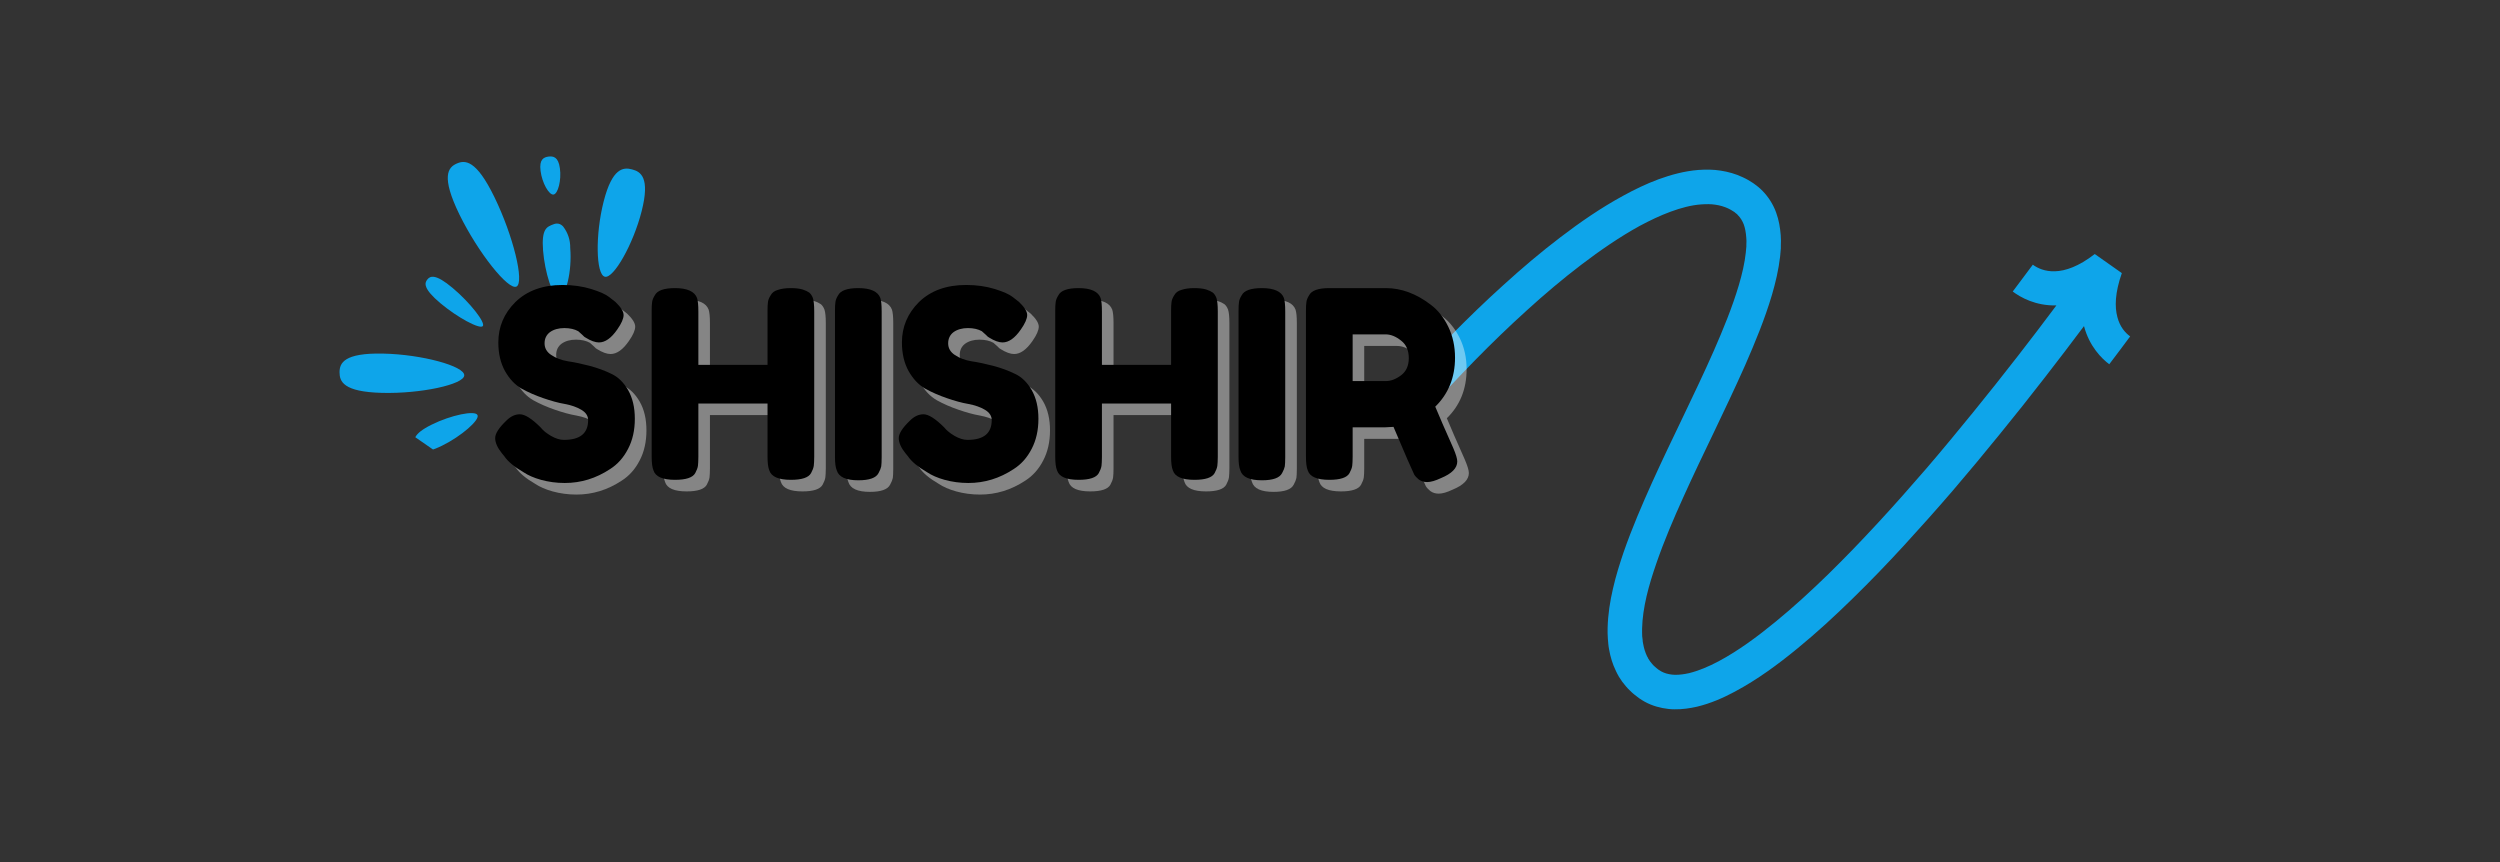 <svg xmlns="http://www.w3.org/2000/svg" xmlns:xlink="http://www.w3.org/1999/xlink" width="116" zoomAndPan="magnify" viewBox="0 0 87 30" height="40" preserveAspectRatio="xMidYMid meet" version="1.0"><rect x="0" y="0" width="87" height="30" fill="#333333" stroke="none"/><defs><g/><clipPath id="1ac30cdb85"><path d="M 48 5 L 75 5 L 75 25 L 48 25 Z M 48 5 " clip-rule="nonzero"/></clipPath><clipPath id="99b2297475"><path d="M 47.52 8.645 L 72.383 2.617 L 76.688 20.379 L 51.824 26.406 Z M 47.52 8.645 " clip-rule="nonzero"/></clipPath><clipPath id="40b19f823d"><path d="M 47.52 8.645 L 72.383 2.617 L 76.688 20.379 L 51.824 26.406 Z M 47.52 8.645 " clip-rule="nonzero"/></clipPath><clipPath id="ec66986fb5"><path d="M 20 5 L 23 5 L 23 10 L 20 10 Z M 20 5 " clip-rule="nonzero"/></clipPath><clipPath id="ad67858fc9"><path d="M 17.738 2.668 L 23.746 6.832 L 16.809 16.848 L 10.797 12.684 Z M 17.738 2.668 " clip-rule="nonzero"/></clipPath><clipPath id="bf73cb6ada"><path d="M 17.738 2.668 L 23.746 6.832 L 16.809 16.848 L 10.797 12.684 Z M 17.738 2.668 " clip-rule="nonzero"/></clipPath><clipPath id="fe49957e54"><path d="M 18 7 L 20 7 L 20 11 L 18 11 Z M 18 7 " clip-rule="nonzero"/></clipPath><clipPath id="f4da6599fa"><path d="M 17.738 2.668 L 23.746 6.832 L 16.809 16.848 L 10.797 12.684 Z M 17.738 2.668 " clip-rule="nonzero"/></clipPath><clipPath id="715f176363"><path d="M 17.738 2.668 L 23.746 6.832 L 16.809 16.848 L 10.797 12.684 Z M 17.738 2.668 " clip-rule="nonzero"/></clipPath><clipPath id="ae74690e95"><path d="M 18 5 L 20 5 L 20 7 L 18 7 Z M 18 5 " clip-rule="nonzero"/></clipPath><clipPath id="f12d355663"><path d="M 17.738 2.668 L 23.746 6.832 L 16.809 16.848 L 10.797 12.684 Z M 17.738 2.668 " clip-rule="nonzero"/></clipPath><clipPath id="3951db834c"><path d="M 17.738 2.668 L 23.746 6.832 L 16.809 16.848 L 10.797 12.684 Z M 17.738 2.668 " clip-rule="nonzero"/></clipPath><clipPath id="c0390f9e93"><path d="M 15 5 L 19 5 L 19 10 L 15 10 Z M 15 5 " clip-rule="nonzero"/></clipPath><clipPath id="b7c31d111b"><path d="M 17.738 2.668 L 23.746 6.832 L 16.809 16.848 L 10.797 12.684 Z M 17.738 2.668 " clip-rule="nonzero"/></clipPath><clipPath id="3be60a36b8"><path d="M 17.738 2.668 L 23.746 6.832 L 16.809 16.848 L 10.797 12.684 Z M 17.738 2.668 " clip-rule="nonzero"/></clipPath><clipPath id="4ff632cb0f"><path d="M 14 9 L 17 9 L 17 12 L 14 12 Z M 14 9 " clip-rule="nonzero"/></clipPath><clipPath id="4ede49d5b0"><path d="M 17.738 2.668 L 23.746 6.832 L 16.809 16.848 L 10.797 12.684 Z M 17.738 2.668 " clip-rule="nonzero"/></clipPath><clipPath id="d9070936bf"><path d="M 17.738 2.668 L 23.746 6.832 L 16.809 16.848 L 10.797 12.684 Z M 17.738 2.668 " clip-rule="nonzero"/></clipPath><clipPath id="587d77de63"><path d="M 11 12 L 17 12 L 17 14 L 11 14 Z M 11 12 " clip-rule="nonzero"/></clipPath><clipPath id="f8be9210a3"><path d="M 17.738 2.668 L 23.746 6.832 L 16.809 16.848 L 10.797 12.684 Z M 17.738 2.668 " clip-rule="nonzero"/></clipPath><clipPath id="c162d77e65"><path d="M 17.738 2.668 L 23.746 6.832 L 16.809 16.848 L 10.797 12.684 Z M 17.738 2.668 " clip-rule="nonzero"/></clipPath><clipPath id="9da696d9e7"><path d="M 14 14 L 17 14 L 17 16 L 14 16 Z M 14 14 " clip-rule="nonzero"/></clipPath><clipPath id="98c8913e49"><path d="M 17.738 2.668 L 23.746 6.832 L 16.809 16.848 L 10.797 12.684 Z M 17.738 2.668 " clip-rule="nonzero"/></clipPath><clipPath id="463c9d5e4a"><path d="M 17.738 2.668 L 23.746 6.832 L 16.809 16.848 L 10.797 12.684 Z M 17.738 2.668 " clip-rule="nonzero"/></clipPath></defs><g clip-path="url(#1ac30cdb85)"><g clip-path="url(#99b2297475)"><g clip-path="url(#40b19f823d)"><path fill="#0ea5ea" d="M 73.684 11.031 C 73.773 11.383 73.969 11.59 74.129 11.707 C 73.887 12.031 73.648 12.355 73.402 12.676 C 73.141 12.48 72.711 12.059 72.523 11.348 C 72.078 11.941 71.629 12.535 71.172 13.121 C 70.652 13.793 70.125 14.457 69.586 15.117 C 69.051 15.777 68.508 16.43 67.953 17.078 C 67.398 17.723 66.832 18.359 66.254 18.988 C 65.676 19.617 65.086 20.23 64.469 20.832 C 63.855 21.434 63.223 22.016 62.551 22.566 C 61.879 23.117 61.172 23.641 60.371 24.07 C 59.969 24.285 59.539 24.477 59.051 24.594 C 58.809 24.648 58.551 24.688 58.277 24.684 C 58.141 24.684 58 24.668 57.859 24.641 C 57.719 24.613 57.578 24.574 57.438 24.516 C 57.301 24.461 57.172 24.387 57.051 24.305 C 56.938 24.219 56.828 24.141 56.73 24.039 C 56.625 23.945 56.539 23.832 56.453 23.723 C 56.414 23.664 56.375 23.605 56.336 23.547 C 56.316 23.516 56.301 23.484 56.285 23.453 L 56.238 23.359 C 56.117 23.113 56.039 22.852 55.996 22.598 L 55.98 22.504 L 55.969 22.41 C 55.965 22.348 55.957 22.281 55.953 22.223 C 55.949 22.098 55.938 21.973 55.945 21.855 C 55.957 21.371 56.031 20.914 56.133 20.477 C 56.234 20.035 56.367 19.613 56.508 19.199 C 56.797 18.371 57.137 17.582 57.488 16.801 C 57.84 16.023 58.207 15.258 58.574 14.496 C 58.938 13.734 59.301 12.977 59.637 12.215 C 59.969 11.457 60.285 10.688 60.512 9.922 C 60.625 9.539 60.715 9.156 60.754 8.789 L 60.766 8.652 L 60.773 8.586 L 60.773 8.52 C 60.773 8.477 60.777 8.43 60.777 8.387 L 60.77 8.262 C 60.758 8.094 60.73 7.941 60.684 7.812 C 60.633 7.684 60.57 7.578 60.48 7.488 C 60.461 7.465 60.441 7.441 60.414 7.426 L 60.375 7.395 C 60.363 7.383 60.352 7.371 60.332 7.363 C 60.301 7.344 60.27 7.324 60.238 7.305 L 60.141 7.254 C 60.004 7.191 59.859 7.148 59.703 7.125 C 59.547 7.098 59.379 7.102 59.203 7.113 C 58.859 7.137 58.496 7.234 58.137 7.367 C 57.773 7.5 57.418 7.672 57.066 7.859 C 56.363 8.246 55.688 8.711 55.031 9.211 C 54.375 9.711 53.742 10.246 53.129 10.805 C 52.512 11.363 51.91 11.945 51.328 12.539 C 51.035 12.836 50.746 13.141 50.461 13.445 C 50.32 13.598 50.176 13.75 50.039 13.902 C 49.898 14.059 49.758 14.215 49.625 14.367 L 48.715 13.582 C 48.863 13.414 49.004 13.258 49.148 13.098 C 49.293 12.938 49.438 12.781 49.582 12.625 C 49.875 12.312 50.172 12.004 50.469 11.699 C 51.07 11.086 51.684 10.492 52.32 9.918 C 52.957 9.34 53.613 8.781 54.301 8.258 C 54.992 7.73 55.711 7.234 56.492 6.809 C 56.883 6.594 57.289 6.398 57.719 6.238 C 58.152 6.082 58.613 5.953 59.109 5.914 C 59.359 5.898 59.617 5.895 59.879 5.938 C 60.137 5.977 60.402 6.051 60.648 6.168 C 60.711 6.199 60.773 6.227 60.832 6.262 L 61.008 6.371 C 61.035 6.387 61.062 6.41 61.094 6.434 L 61.18 6.5 C 61.238 6.543 61.289 6.598 61.344 6.652 C 61.551 6.863 61.711 7.125 61.809 7.395 C 61.906 7.66 61.949 7.926 61.969 8.184 L 61.977 8.371 C 61.977 8.434 61.977 8.496 61.973 8.559 L 61.973 8.648 L 61.949 8.918 C 61.895 9.391 61.789 9.832 61.664 10.262 C 61.41 11.117 61.078 11.914 60.734 12.703 C 60.387 13.484 60.02 14.254 59.656 15.016 C 59.289 15.777 58.926 16.535 58.582 17.297 C 58.238 18.059 57.91 18.824 57.645 19.594 C 57.512 19.977 57.391 20.363 57.301 20.746 C 57.211 21.133 57.152 21.516 57.145 21.875 C 57.141 21.969 57.148 22.055 57.148 22.141 C 57.152 22.184 57.16 22.227 57.164 22.27 L 57.168 22.332 L 57.18 22.395 C 57.207 22.559 57.254 22.703 57.316 22.836 L 57.344 22.883 C 57.348 22.902 57.359 22.918 57.367 22.93 C 57.387 22.961 57.406 22.988 57.426 23.02 C 57.473 23.074 57.512 23.133 57.566 23.18 C 57.613 23.23 57.676 23.27 57.73 23.316 C 57.785 23.352 57.84 23.383 57.898 23.406 C 57.957 23.43 58.02 23.449 58.086 23.461 C 58.152 23.473 58.223 23.484 58.297 23.484 C 58.445 23.484 58.609 23.465 58.777 23.426 C 59.113 23.344 59.465 23.195 59.809 23.012 C 60.496 22.645 61.156 22.156 61.789 21.637 C 62.426 21.117 63.035 20.555 63.633 19.973 C 64.227 19.391 64.805 18.789 65.371 18.176 C 65.941 17.559 66.496 16.93 67.043 16.297 C 67.59 15.66 68.125 15.012 68.656 14.359 C 69.184 13.711 69.707 13.051 70.223 12.387 C 70.676 11.805 71.121 11.219 71.562 10.629 C 70.828 10.645 70.309 10.344 70.043 10.145 C 70.277 9.836 70.512 9.523 70.742 9.211 C 70.902 9.328 71.156 9.453 71.516 9.441 C 71.871 9.43 72.336 9.277 72.898 8.84 L 73.84 9.504 C 73.598 10.195 73.59 10.68 73.684 11.031 Z M 73.684 11.031 " fill-opacity="1" fill-rule="nonzero"/></g></g></g><g clip-path="url(#ec66986fb5)"><g clip-path="url(#ad67858fc9)"><g clip-path="url(#bf73cb6ada)"><path fill="#0ea5ea" d="M 21.047 9.629 C 20.738 9.551 20.711 8.172 21.008 7.008 C 21.305 5.844 21.691 5.812 21.996 5.895 C 22.301 5.973 22.625 6.18 22.332 7.34 C 22.039 8.5 21.348 9.711 21.047 9.629 Z M 21.047 9.629 " fill-opacity="1" fill-rule="nonzero"/></g></g></g><g clip-path="url(#fe49957e54)"><g clip-path="url(#f4da6599fa)"><g clip-path="url(#715f176363)"><path fill="#0ea5ea" d="M 19.453 10.352 C 19.234 10.355 18.961 9.484 18.898 8.715 C 18.84 7.949 19.035 7.895 19.25 7.809 C 19.383 7.754 19.5 7.777 19.598 7.883 C 19.766 8.105 19.848 8.355 19.844 8.633 C 19.914 9.457 19.68 10.34 19.453 10.352 Z M 19.453 10.352 " fill-opacity="1" fill-rule="nonzero"/></g></g></g><g clip-path="url(#ae74690e95)"><g clip-path="url(#f12d355663)"><g clip-path="url(#3951db834c)"><path fill="#0ea5ea" d="M 19.262 6.77 C 19.105 6.793 18.863 6.363 18.812 5.949 C 18.758 5.535 18.93 5.473 19.086 5.449 C 19.246 5.43 19.43 5.449 19.484 5.855 C 19.543 6.266 19.418 6.75 19.262 6.77 Z M 19.262 6.77 " fill-opacity="1" fill-rule="nonzero"/></g></g></g><g clip-path="url(#c0390f9e93)"><g clip-path="url(#b7c31d111b)"><g clip-path="url(#3be60a36b8)"><path fill="#0ea5ea" d="M 17.973 9.973 C 17.688 10.109 16.641 8.797 15.988 7.465 C 15.34 6.133 15.594 5.828 15.887 5.695 C 16.176 5.566 16.566 5.539 17.211 6.871 C 17.859 8.203 18.258 9.832 17.973 9.973 Z M 17.973 9.973 " fill-opacity="1" fill-rule="nonzero"/></g></g></g><g clip-path="url(#4ff632cb0f)"><g clip-path="url(#4ede49d5b0)"><g clip-path="url(#d9070936bf)"><path fill="#0ea5ea" d="M 16.801 11.348 C 16.699 11.469 15.914 11.047 15.32 10.547 C 14.723 10.043 14.77 9.848 14.871 9.727 C 14.969 9.602 15.152 9.516 15.754 10.023 C 16.355 10.527 16.902 11.227 16.801 11.348 Z M 16.801 11.348 " fill-opacity="1" fill-rule="nonzero"/></g></g></g><g clip-path="url(#587d77de63)"><g clip-path="url(#f8be9210a3)"><g clip-path="url(#c162d77e65)"><path fill="#0ea5ea" d="M 16.156 13.062 C 16.148 13.379 14.641 13.707 13.293 13.672 C 11.941 13.637 11.816 13.273 11.816 12.953 C 11.816 12.633 11.977 12.277 13.328 12.305 C 14.684 12.332 16.168 12.742 16.156 13.062 Z M 16.156 13.062 " fill-opacity="1" fill-rule="nonzero"/></g></g></g><g clip-path="url(#9da696d9e7)"><g clip-path="url(#98c8913e49)"><g clip-path="url(#463c9d5e4a)"><path fill="#0ea5ea" d="M 16.617 14.445 C 16.703 14.613 16.055 15.18 15.387 15.508 C 14.715 15.84 14.539 15.688 14.461 15.508 C 14.383 15.328 14.352 15.109 15.023 14.777 C 15.691 14.445 16.535 14.27 16.617 14.445 Z M 16.617 14.445 " fill-opacity="1" fill-rule="nonzero"/></g></g></g><g fill="#ffffff" fill-opacity="0.4"><g transform="translate(17.402, 17.117)"><g><path d="M 0.469 -0.938 C 0.312 -1.133 0.234 -1.312 0.234 -1.469 C 0.234 -1.625 0.363 -1.828 0.625 -2.078 C 0.77 -2.223 0.926 -2.297 1.094 -2.297 C 1.27 -2.297 1.508 -2.145 1.812 -1.844 C 1.895 -1.738 2.016 -1.641 2.172 -1.547 C 2.336 -1.453 2.488 -1.406 2.625 -1.406 C 3.188 -1.406 3.469 -1.633 3.469 -2.094 C 3.469 -2.238 3.391 -2.359 3.234 -2.453 C 3.078 -2.547 2.883 -2.613 2.656 -2.656 C 2.426 -2.695 2.176 -2.766 1.906 -2.859 C 1.633 -2.953 1.383 -3.062 1.156 -3.188 C 0.926 -3.32 0.734 -3.523 0.578 -3.797 C 0.422 -4.078 0.344 -4.41 0.344 -4.797 C 0.344 -5.336 0.539 -5.805 0.938 -6.203 C 1.344 -6.598 1.891 -6.797 2.578 -6.797 C 2.941 -6.797 3.273 -6.75 3.578 -6.656 C 3.879 -6.562 4.086 -6.469 4.203 -6.375 L 4.422 -6.203 C 4.609 -6.023 4.703 -5.875 4.703 -5.75 C 4.703 -5.625 4.629 -5.457 4.484 -5.25 C 4.273 -4.945 4.062 -4.797 3.844 -4.797 C 3.719 -4.797 3.562 -4.852 3.375 -4.969 C 3.352 -4.977 3.316 -5.008 3.266 -5.062 C 3.211 -5.113 3.164 -5.156 3.125 -5.188 C 3 -5.258 2.836 -5.297 2.641 -5.297 C 2.441 -5.297 2.273 -5.25 2.141 -5.156 C 2.016 -5.062 1.953 -4.93 1.953 -4.766 C 1.953 -4.598 2.031 -4.461 2.188 -4.359 C 2.344 -4.254 2.535 -4.18 2.766 -4.141 C 2.992 -4.109 3.242 -4.055 3.516 -3.984 C 3.797 -3.91 4.051 -3.816 4.281 -3.703 C 4.508 -3.598 4.703 -3.41 4.859 -3.141 C 5.016 -2.867 5.094 -2.535 5.094 -2.141 C 5.094 -1.742 5.016 -1.395 4.859 -1.094 C 4.703 -0.789 4.492 -0.555 4.234 -0.391 C 3.742 -0.066 3.219 0.094 2.656 0.094 C 2.363 0.094 2.086 0.055 1.828 -0.016 C 1.578 -0.086 1.375 -0.176 1.219 -0.281 C 0.895 -0.469 0.672 -0.656 0.547 -0.844 Z M 0.469 -0.938 "/></g></g></g><g fill="#ffffff" fill-opacity="0.4"><g transform="translate(22.722, 17.117)"><g><path d="M 4.5 -6.438 C 4.551 -6.531 4.633 -6.594 4.75 -6.625 C 4.863 -6.664 5.008 -6.688 5.188 -6.688 C 5.363 -6.688 5.504 -6.672 5.609 -6.641 C 5.711 -6.609 5.789 -6.57 5.844 -6.531 C 5.895 -6.488 5.938 -6.426 5.969 -6.344 C 6 -6.25 6.016 -6.094 6.016 -5.875 L 6.016 -0.812 C 6.016 -0.676 6.008 -0.57 6 -0.5 C 5.988 -0.426 5.957 -0.344 5.906 -0.25 C 5.82 -0.094 5.586 -0.016 5.203 -0.016 C 4.773 -0.016 4.523 -0.125 4.453 -0.344 C 4.41 -0.445 4.391 -0.609 4.391 -0.828 L 4.391 -2.672 L 1.984 -2.672 L 1.984 -0.812 C 1.984 -0.676 1.977 -0.57 1.969 -0.5 C 1.957 -0.426 1.926 -0.344 1.875 -0.25 C 1.789 -0.094 1.555 -0.016 1.172 -0.016 C 0.742 -0.016 0.492 -0.125 0.422 -0.344 C 0.379 -0.445 0.359 -0.609 0.359 -0.828 L 0.359 -5.891 C 0.359 -6.023 0.363 -6.129 0.375 -6.203 C 0.383 -6.273 0.414 -6.352 0.469 -6.438 C 0.551 -6.602 0.785 -6.688 1.172 -6.688 C 1.598 -6.688 1.852 -6.57 1.938 -6.344 C 1.969 -6.25 1.984 -6.094 1.984 -5.875 L 1.984 -4.016 L 4.391 -4.016 L 4.391 -5.891 C 4.391 -6.023 4.395 -6.129 4.406 -6.203 C 4.414 -6.273 4.445 -6.352 4.5 -6.438 Z M 4.5 -6.438 "/></g></g></g><g fill="#ffffff" fill-opacity="0.4"><g transform="translate(29.101, 17.117)"><g><path d="M 0.359 -5.891 C 0.359 -6.023 0.363 -6.129 0.375 -6.203 C 0.383 -6.273 0.414 -6.352 0.469 -6.438 C 0.551 -6.602 0.785 -6.688 1.172 -6.688 C 1.598 -6.688 1.852 -6.57 1.938 -6.344 C 1.969 -6.25 1.984 -6.094 1.984 -5.875 L 1.984 -0.797 C 1.984 -0.648 1.977 -0.547 1.969 -0.484 C 1.957 -0.422 1.926 -0.344 1.875 -0.25 C 1.789 -0.082 1.555 0 1.172 0 C 0.742 0 0.492 -0.113 0.422 -0.344 C 0.379 -0.445 0.359 -0.602 0.359 -0.812 Z M 0.359 -5.891 "/></g></g></g><g fill="#ffffff" fill-opacity="0.4"><g transform="translate(31.446, 17.117)"><g><path d="M 0.469 -0.938 C 0.312 -1.133 0.234 -1.312 0.234 -1.469 C 0.234 -1.625 0.363 -1.828 0.625 -2.078 C 0.77 -2.223 0.926 -2.297 1.094 -2.297 C 1.27 -2.297 1.508 -2.145 1.812 -1.844 C 1.895 -1.738 2.016 -1.641 2.172 -1.547 C 2.336 -1.453 2.488 -1.406 2.625 -1.406 C 3.188 -1.406 3.469 -1.633 3.469 -2.094 C 3.469 -2.238 3.391 -2.359 3.234 -2.453 C 3.078 -2.547 2.883 -2.613 2.656 -2.656 C 2.426 -2.695 2.176 -2.766 1.906 -2.859 C 1.633 -2.953 1.383 -3.062 1.156 -3.188 C 0.926 -3.32 0.734 -3.523 0.578 -3.797 C 0.422 -4.078 0.344 -4.41 0.344 -4.797 C 0.344 -5.336 0.539 -5.805 0.938 -6.203 C 1.344 -6.598 1.891 -6.797 2.578 -6.797 C 2.941 -6.797 3.273 -6.75 3.578 -6.656 C 3.879 -6.562 4.086 -6.469 4.203 -6.375 L 4.422 -6.203 C 4.609 -6.023 4.703 -5.875 4.703 -5.75 C 4.703 -5.625 4.629 -5.457 4.484 -5.25 C 4.273 -4.945 4.062 -4.797 3.844 -4.797 C 3.719 -4.797 3.562 -4.852 3.375 -4.969 C 3.352 -4.977 3.316 -5.008 3.266 -5.062 C 3.211 -5.113 3.164 -5.156 3.125 -5.188 C 3 -5.258 2.836 -5.297 2.641 -5.297 C 2.441 -5.297 2.273 -5.25 2.141 -5.156 C 2.016 -5.062 1.953 -4.93 1.953 -4.766 C 1.953 -4.598 2.031 -4.461 2.188 -4.359 C 2.344 -4.254 2.535 -4.18 2.766 -4.141 C 2.992 -4.109 3.242 -4.055 3.516 -3.984 C 3.797 -3.91 4.051 -3.816 4.281 -3.703 C 4.508 -3.598 4.703 -3.41 4.859 -3.141 C 5.016 -2.867 5.094 -2.535 5.094 -2.141 C 5.094 -1.742 5.016 -1.395 4.859 -1.094 C 4.703 -0.789 4.492 -0.555 4.234 -0.391 C 3.742 -0.066 3.219 0.094 2.656 0.094 C 2.363 0.094 2.086 0.055 1.828 -0.016 C 1.578 -0.086 1.375 -0.176 1.219 -0.281 C 0.895 -0.469 0.672 -0.656 0.547 -0.844 Z M 0.469 -0.938 "/></g></g></g><g fill="#ffffff" fill-opacity="0.4"><g transform="translate(36.767, 17.117)"><g><path d="M 4.5 -6.438 C 4.551 -6.531 4.633 -6.594 4.75 -6.625 C 4.863 -6.664 5.008 -6.688 5.188 -6.688 C 5.363 -6.688 5.504 -6.672 5.609 -6.641 C 5.711 -6.609 5.789 -6.57 5.844 -6.531 C 5.895 -6.488 5.938 -6.426 5.969 -6.344 C 6 -6.25 6.016 -6.094 6.016 -5.875 L 6.016 -0.812 C 6.016 -0.676 6.008 -0.57 6 -0.5 C 5.988 -0.426 5.957 -0.344 5.906 -0.25 C 5.82 -0.094 5.586 -0.016 5.203 -0.016 C 4.773 -0.016 4.523 -0.125 4.453 -0.344 C 4.41 -0.445 4.391 -0.609 4.391 -0.828 L 4.391 -2.672 L 1.984 -2.672 L 1.984 -0.812 C 1.984 -0.676 1.977 -0.57 1.969 -0.5 C 1.957 -0.426 1.926 -0.344 1.875 -0.25 C 1.789 -0.094 1.555 -0.016 1.172 -0.016 C 0.742 -0.016 0.492 -0.125 0.422 -0.344 C 0.379 -0.445 0.359 -0.609 0.359 -0.828 L 0.359 -5.891 C 0.359 -6.023 0.363 -6.129 0.375 -6.203 C 0.383 -6.273 0.414 -6.352 0.469 -6.438 C 0.551 -6.602 0.785 -6.688 1.172 -6.688 C 1.598 -6.688 1.852 -6.57 1.938 -6.344 C 1.969 -6.25 1.984 -6.094 1.984 -5.875 L 1.984 -4.016 L 4.391 -4.016 L 4.391 -5.891 C 4.391 -6.023 4.395 -6.129 4.406 -6.203 C 4.414 -6.273 4.445 -6.352 4.5 -6.438 Z M 4.5 -6.438 "/></g></g></g><g fill="#ffffff" fill-opacity="0.4"><g transform="translate(43.146, 17.117)"><g><path d="M 0.359 -5.891 C 0.359 -6.023 0.363 -6.129 0.375 -6.203 C 0.383 -6.273 0.414 -6.352 0.469 -6.438 C 0.551 -6.602 0.785 -6.688 1.172 -6.688 C 1.598 -6.688 1.852 -6.57 1.938 -6.344 C 1.969 -6.25 1.984 -6.094 1.984 -5.875 L 1.984 -0.797 C 1.984 -0.648 1.977 -0.547 1.969 -0.484 C 1.957 -0.422 1.926 -0.344 1.875 -0.25 C 1.789 -0.082 1.555 0 1.172 0 C 0.742 0 0.492 -0.113 0.422 -0.344 C 0.379 -0.445 0.359 -0.602 0.359 -0.812 Z M 0.359 -5.891 "/></g></g></g><g fill="#ffffff" fill-opacity="0.4"><g transform="translate(45.491, 17.117)"><g><path d="M 5.484 -1.125 C 5.578 -0.906 5.625 -0.75 5.625 -0.656 C 5.625 -0.426 5.438 -0.234 5.062 -0.078 C 4.863 0.016 4.703 0.062 4.578 0.062 C 4.461 0.062 4.363 0.031 4.281 -0.031 C 4.207 -0.094 4.156 -0.148 4.125 -0.203 C 4.062 -0.328 3.82 -0.879 3.406 -1.859 L 3.125 -1.844 L 1.984 -1.844 L 1.984 -0.812 C 1.984 -0.676 1.977 -0.57 1.969 -0.5 C 1.957 -0.426 1.926 -0.344 1.875 -0.25 C 1.789 -0.094 1.555 -0.016 1.172 -0.016 C 0.742 -0.016 0.492 -0.125 0.422 -0.344 C 0.379 -0.445 0.359 -0.609 0.359 -0.828 L 0.359 -5.891 C 0.359 -6.023 0.363 -6.129 0.375 -6.203 C 0.383 -6.273 0.414 -6.352 0.469 -6.438 C 0.551 -6.602 0.785 -6.688 1.172 -6.688 L 3.141 -6.688 C 3.68 -6.688 4.203 -6.492 4.703 -6.109 C 4.953 -5.922 5.156 -5.664 5.312 -5.344 C 5.469 -5.02 5.547 -4.66 5.547 -4.266 C 5.547 -3.578 5.316 -3.008 4.859 -2.562 C 4.992 -2.238 5.203 -1.758 5.484 -1.125 Z M 1.984 -3.453 L 3.141 -3.453 C 3.316 -3.453 3.492 -3.52 3.672 -3.656 C 3.848 -3.789 3.938 -3.988 3.938 -4.25 C 3.938 -4.52 3.848 -4.723 3.672 -4.859 C 3.492 -5.004 3.312 -5.078 3.125 -5.078 L 1.984 -5.078 Z M 1.984 -3.453 "/></g></g></g><g fill="#000000" fill-opacity="1"><g transform="translate(16.998, 16.714)"><g><path d="M 0.469 -0.938 C 0.312 -1.133 0.234 -1.312 0.234 -1.469 C 0.234 -1.625 0.363 -1.828 0.625 -2.078 C 0.77 -2.223 0.926 -2.297 1.094 -2.297 C 1.27 -2.297 1.508 -2.145 1.812 -1.844 C 1.895 -1.738 2.016 -1.641 2.172 -1.547 C 2.336 -1.453 2.488 -1.406 2.625 -1.406 C 3.188 -1.406 3.469 -1.633 3.469 -2.094 C 3.469 -2.238 3.391 -2.359 3.234 -2.453 C 3.078 -2.547 2.883 -2.613 2.656 -2.656 C 2.426 -2.695 2.176 -2.766 1.906 -2.859 C 1.633 -2.953 1.383 -3.062 1.156 -3.188 C 0.926 -3.32 0.734 -3.523 0.578 -3.797 C 0.422 -4.078 0.344 -4.41 0.344 -4.797 C 0.344 -5.336 0.539 -5.805 0.938 -6.203 C 1.344 -6.598 1.891 -6.797 2.578 -6.797 C 2.941 -6.797 3.273 -6.75 3.578 -6.656 C 3.879 -6.562 4.086 -6.469 4.203 -6.375 L 4.422 -6.203 C 4.609 -6.023 4.703 -5.875 4.703 -5.75 C 4.703 -5.625 4.629 -5.457 4.484 -5.25 C 4.273 -4.945 4.062 -4.797 3.844 -4.797 C 3.719 -4.797 3.562 -4.852 3.375 -4.969 C 3.352 -4.977 3.316 -5.008 3.266 -5.062 C 3.211 -5.113 3.164 -5.156 3.125 -5.188 C 3 -5.258 2.836 -5.297 2.641 -5.297 C 2.441 -5.297 2.273 -5.25 2.141 -5.156 C 2.016 -5.062 1.953 -4.93 1.953 -4.766 C 1.953 -4.598 2.031 -4.461 2.188 -4.359 C 2.344 -4.254 2.535 -4.18 2.766 -4.141 C 2.992 -4.109 3.242 -4.055 3.516 -3.984 C 3.797 -3.91 4.051 -3.816 4.281 -3.703 C 4.508 -3.598 4.703 -3.41 4.859 -3.141 C 5.016 -2.867 5.094 -2.535 5.094 -2.141 C 5.094 -1.742 5.016 -1.395 4.859 -1.094 C 4.703 -0.789 4.492 -0.555 4.234 -0.391 C 3.742 -0.066 3.219 0.094 2.656 0.094 C 2.363 0.094 2.086 0.055 1.828 -0.016 C 1.578 -0.086 1.375 -0.176 1.219 -0.281 C 0.895 -0.469 0.672 -0.656 0.547 -0.844 Z M 0.469 -0.938 "/></g></g></g><g fill="#000000" fill-opacity="1"><g transform="translate(22.319, 16.714)"><g><path d="M 4.5 -6.438 C 4.551 -6.531 4.633 -6.594 4.75 -6.625 C 4.863 -6.664 5.008 -6.688 5.188 -6.688 C 5.363 -6.688 5.504 -6.672 5.609 -6.641 C 5.711 -6.609 5.789 -6.57 5.844 -6.531 C 5.895 -6.488 5.938 -6.426 5.969 -6.344 C 6 -6.25 6.016 -6.094 6.016 -5.875 L 6.016 -0.812 C 6.016 -0.676 6.008 -0.57 6 -0.5 C 5.988 -0.426 5.957 -0.344 5.906 -0.25 C 5.82 -0.094 5.586 -0.016 5.203 -0.016 C 4.773 -0.016 4.523 -0.125 4.453 -0.344 C 4.41 -0.445 4.391 -0.609 4.391 -0.828 L 4.391 -2.672 L 1.984 -2.672 L 1.984 -0.812 C 1.984 -0.676 1.977 -0.57 1.969 -0.5 C 1.957 -0.426 1.926 -0.344 1.875 -0.25 C 1.789 -0.094 1.555 -0.016 1.172 -0.016 C 0.742 -0.016 0.492 -0.125 0.422 -0.344 C 0.379 -0.445 0.359 -0.609 0.359 -0.828 L 0.359 -5.891 C 0.359 -6.023 0.363 -6.129 0.375 -6.203 C 0.383 -6.273 0.414 -6.352 0.469 -6.438 C 0.551 -6.602 0.785 -6.688 1.172 -6.688 C 1.598 -6.688 1.852 -6.57 1.938 -6.344 C 1.969 -6.25 1.984 -6.094 1.984 -5.875 L 1.984 -4.016 L 4.391 -4.016 L 4.391 -5.891 C 4.391 -6.023 4.395 -6.129 4.406 -6.203 C 4.414 -6.273 4.445 -6.352 4.5 -6.438 Z M 4.5 -6.438 "/></g></g></g><g fill="#000000" fill-opacity="1"><g transform="translate(28.698, 16.714)"><g><path d="M 0.359 -5.891 C 0.359 -6.023 0.363 -6.129 0.375 -6.203 C 0.383 -6.273 0.414 -6.352 0.469 -6.438 C 0.551 -6.602 0.785 -6.688 1.172 -6.688 C 1.598 -6.688 1.852 -6.57 1.938 -6.344 C 1.969 -6.25 1.984 -6.094 1.984 -5.875 L 1.984 -0.797 C 1.984 -0.648 1.977 -0.547 1.969 -0.484 C 1.957 -0.422 1.926 -0.344 1.875 -0.25 C 1.789 -0.082 1.555 0 1.172 0 C 0.742 0 0.492 -0.113 0.422 -0.344 C 0.379 -0.445 0.359 -0.602 0.359 -0.812 Z M 0.359 -5.891 "/></g></g></g><g fill="#000000" fill-opacity="1"><g transform="translate(31.043, 16.714)"><g><path d="M 0.469 -0.938 C 0.312 -1.133 0.234 -1.312 0.234 -1.469 C 0.234 -1.625 0.363 -1.828 0.625 -2.078 C 0.77 -2.223 0.926 -2.297 1.094 -2.297 C 1.27 -2.297 1.508 -2.145 1.812 -1.844 C 1.895 -1.738 2.016 -1.641 2.172 -1.547 C 2.336 -1.453 2.488 -1.406 2.625 -1.406 C 3.188 -1.406 3.469 -1.633 3.469 -2.094 C 3.469 -2.238 3.391 -2.359 3.234 -2.453 C 3.078 -2.547 2.883 -2.613 2.656 -2.656 C 2.426 -2.695 2.176 -2.766 1.906 -2.859 C 1.633 -2.953 1.383 -3.062 1.156 -3.188 C 0.926 -3.32 0.734 -3.523 0.578 -3.797 C 0.422 -4.078 0.344 -4.41 0.344 -4.797 C 0.344 -5.336 0.539 -5.805 0.938 -6.203 C 1.344 -6.598 1.891 -6.797 2.578 -6.797 C 2.941 -6.797 3.273 -6.75 3.578 -6.656 C 3.879 -6.562 4.086 -6.469 4.203 -6.375 L 4.422 -6.203 C 4.609 -6.023 4.703 -5.875 4.703 -5.75 C 4.703 -5.625 4.629 -5.457 4.484 -5.25 C 4.273 -4.945 4.062 -4.797 3.844 -4.797 C 3.719 -4.797 3.562 -4.852 3.375 -4.969 C 3.352 -4.977 3.316 -5.008 3.266 -5.062 C 3.211 -5.113 3.164 -5.156 3.125 -5.188 C 3 -5.258 2.836 -5.297 2.641 -5.297 C 2.441 -5.297 2.273 -5.25 2.141 -5.156 C 2.016 -5.062 1.953 -4.93 1.953 -4.766 C 1.953 -4.598 2.031 -4.461 2.188 -4.359 C 2.344 -4.254 2.535 -4.18 2.766 -4.141 C 2.992 -4.109 3.242 -4.055 3.516 -3.984 C 3.797 -3.91 4.051 -3.816 4.281 -3.703 C 4.508 -3.598 4.703 -3.41 4.859 -3.141 C 5.016 -2.867 5.094 -2.535 5.094 -2.141 C 5.094 -1.742 5.016 -1.395 4.859 -1.094 C 4.703 -0.789 4.492 -0.555 4.234 -0.391 C 3.742 -0.066 3.219 0.094 2.656 0.094 C 2.363 0.094 2.086 0.055 1.828 -0.016 C 1.578 -0.086 1.375 -0.176 1.219 -0.281 C 0.895 -0.469 0.672 -0.656 0.547 -0.844 Z M 0.469 -0.938 "/></g></g></g><g fill="#000000" fill-opacity="1"><g transform="translate(36.363, 16.714)"><g><path d="M 4.5 -6.438 C 4.551 -6.531 4.633 -6.594 4.75 -6.625 C 4.863 -6.664 5.008 -6.688 5.188 -6.688 C 5.363 -6.688 5.504 -6.672 5.609 -6.641 C 5.711 -6.609 5.789 -6.57 5.844 -6.531 C 5.895 -6.488 5.938 -6.426 5.969 -6.344 C 6 -6.25 6.016 -6.094 6.016 -5.875 L 6.016 -0.812 C 6.016 -0.676 6.008 -0.57 6 -0.5 C 5.988 -0.426 5.957 -0.344 5.906 -0.25 C 5.82 -0.094 5.586 -0.016 5.203 -0.016 C 4.773 -0.016 4.523 -0.125 4.453 -0.344 C 4.41 -0.445 4.391 -0.609 4.391 -0.828 L 4.391 -2.672 L 1.984 -2.672 L 1.984 -0.812 C 1.984 -0.676 1.977 -0.57 1.969 -0.5 C 1.957 -0.426 1.926 -0.344 1.875 -0.25 C 1.789 -0.094 1.555 -0.016 1.172 -0.016 C 0.742 -0.016 0.492 -0.125 0.422 -0.344 C 0.379 -0.445 0.359 -0.609 0.359 -0.828 L 0.359 -5.891 C 0.359 -6.023 0.363 -6.129 0.375 -6.203 C 0.383 -6.273 0.414 -6.352 0.469 -6.438 C 0.551 -6.602 0.785 -6.688 1.172 -6.688 C 1.598 -6.688 1.852 -6.57 1.938 -6.344 C 1.969 -6.25 1.984 -6.094 1.984 -5.875 L 1.984 -4.016 L 4.391 -4.016 L 4.391 -5.891 C 4.391 -6.023 4.395 -6.129 4.406 -6.203 C 4.414 -6.273 4.445 -6.352 4.5 -6.438 Z M 4.5 -6.438 "/></g></g></g><g fill="#000000" fill-opacity="1"><g transform="translate(42.742, 16.714)"><g><path d="M 0.359 -5.891 C 0.359 -6.023 0.363 -6.129 0.375 -6.203 C 0.383 -6.273 0.414 -6.352 0.469 -6.438 C 0.551 -6.602 0.785 -6.688 1.172 -6.688 C 1.598 -6.688 1.852 -6.57 1.938 -6.344 C 1.969 -6.25 1.984 -6.094 1.984 -5.875 L 1.984 -0.797 C 1.984 -0.648 1.977 -0.547 1.969 -0.484 C 1.957 -0.422 1.926 -0.344 1.875 -0.25 C 1.789 -0.082 1.555 0 1.172 0 C 0.742 0 0.492 -0.113 0.422 -0.344 C 0.379 -0.445 0.359 -0.602 0.359 -0.812 Z M 0.359 -5.891 "/></g></g></g><g fill="#000000" fill-opacity="1"><g transform="translate(45.088, 16.714)"><g><path d="M 5.484 -1.125 C 5.578 -0.906 5.625 -0.75 5.625 -0.656 C 5.625 -0.426 5.438 -0.234 5.062 -0.078 C 4.863 0.016 4.703 0.062 4.578 0.062 C 4.461 0.062 4.363 0.031 4.281 -0.031 C 4.207 -0.094 4.156 -0.148 4.125 -0.203 C 4.062 -0.328 3.82 -0.879 3.406 -1.859 L 3.125 -1.844 L 1.984 -1.844 L 1.984 -0.812 C 1.984 -0.676 1.977 -0.57 1.969 -0.5 C 1.957 -0.426 1.926 -0.344 1.875 -0.25 C 1.789 -0.094 1.555 -0.016 1.172 -0.016 C 0.742 -0.016 0.492 -0.125 0.422 -0.344 C 0.379 -0.445 0.359 -0.609 0.359 -0.828 L 0.359 -5.891 C 0.359 -6.023 0.363 -6.129 0.375 -6.203 C 0.383 -6.273 0.414 -6.352 0.469 -6.438 C 0.551 -6.602 0.785 -6.688 1.172 -6.688 L 3.141 -6.688 C 3.68 -6.688 4.203 -6.492 4.703 -6.109 C 4.953 -5.922 5.156 -5.664 5.312 -5.344 C 5.469 -5.02 5.547 -4.66 5.547 -4.266 C 5.547 -3.578 5.316 -3.008 4.859 -2.562 C 4.992 -2.238 5.203 -1.758 5.484 -1.125 Z M 1.984 -3.453 L 3.141 -3.453 C 3.316 -3.453 3.492 -3.52 3.672 -3.656 C 3.848 -3.789 3.938 -3.988 3.938 -4.25 C 3.938 -4.52 3.848 -4.723 3.672 -4.859 C 3.492 -5.004 3.312 -5.078 3.125 -5.078 L 1.984 -5.078 Z M 1.984 -3.453 "/></g></g></g></svg>